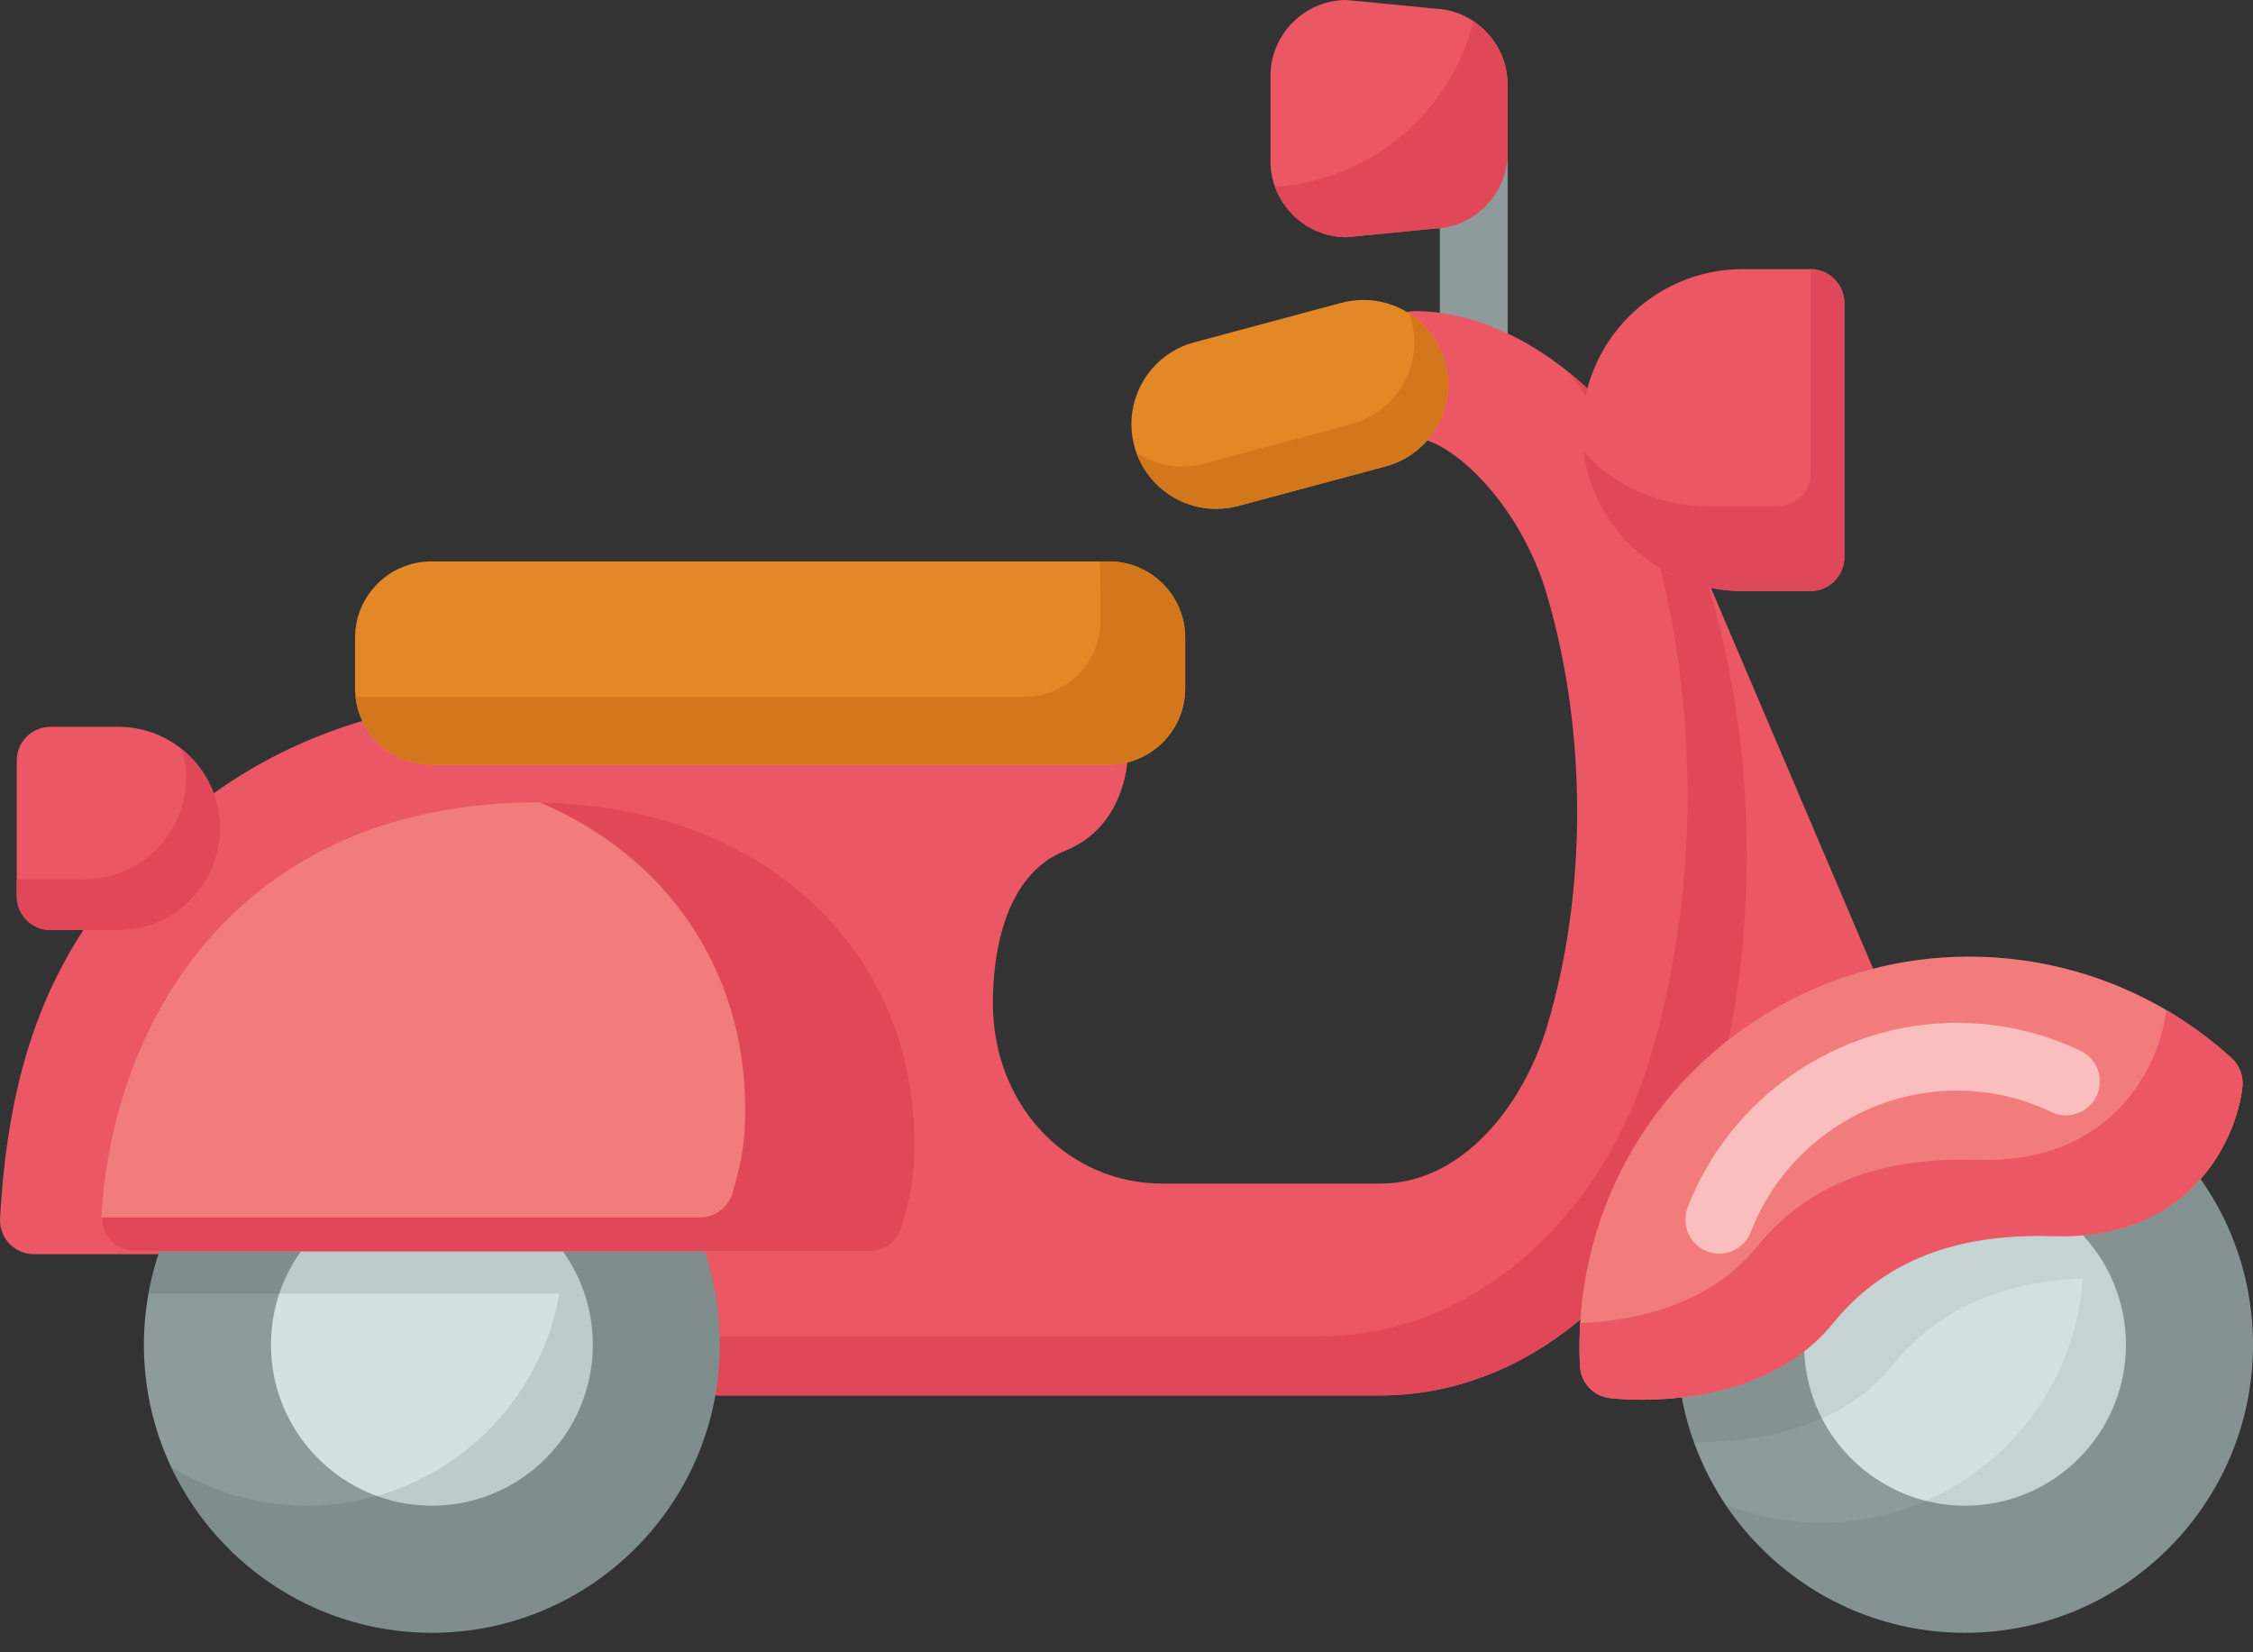 <svg width="30" height="22" viewBox="0 0 30 22" fill="none" xmlns="http://www.w3.org/2000/svg">
<rect x="0" y="0" width="30" height="22" fill="#333333" stroke="none"/>
<g id="Group">
<path id="Vector" d="M26.165 21.74C24.05 21.74 22.33 20.02 22.33 17.905C22.33 17.814 22.358 17.725 22.409 17.65C22.46 17.575 22.533 17.518 22.617 17.485L28.489 15.192C28.574 15.159 28.667 15.152 28.755 15.172C28.843 15.193 28.924 15.239 28.985 15.306C29.64 16.016 30 16.939 30 17.905C30 20.02 28.28 21.74 26.165 21.74Z" fill="#8D9C9B"/>
<path id="Vector_2" d="M26.165 20.048C24.983 20.048 24.022 19.087 24.022 17.905C24.022 16.723 24.983 15.762 26.165 15.762C27.346 15.762 28.308 16.723 28.308 17.905C28.308 19.087 27.346 20.048 26.165 20.048Z" fill="#D2E2E0"/>
<path id="Vector_3" d="M28.985 15.306C28.866 15.177 28.685 15.131 28.519 15.183C28.511 15.184 28.501 15.187 28.489 15.192L27.527 15.567L22.617 17.485C22.533 17.518 22.46 17.575 22.409 17.65C22.358 17.725 22.33 17.814 22.33 17.905C22.33 18.346 22.406 18.784 22.555 19.2C22.588 19.2 22.62 19.201 22.653 19.201C23.294 19.201 24.478 19.068 25.199 18.18C25.797 17.444 26.628 17.065 27.735 17.023C27.609 18.836 26.095 20.273 24.25 20.273C23.814 20.274 23.382 20.192 22.976 20.032C23.664 21.061 24.837 21.74 26.165 21.74C28.28 21.74 30 20.019 30 17.905C30 16.939 29.64 16.016 28.985 15.306Z" fill="black" fill-opacity="0.063"/>
<path id="Vector_4" d="M22.726 15.664C22.623 15.664 22.524 15.628 22.443 15.564C22.363 15.499 22.308 15.409 22.286 15.309L20.537 7.3C20.512 7.184 20.534 7.062 20.598 6.961C20.662 6.86 20.764 6.789 20.881 6.764L21.838 6.552C21.941 6.529 22.048 6.543 22.142 6.591C22.235 6.639 22.309 6.718 22.35 6.815L25.228 13.569C25.269 13.664 25.275 13.77 25.247 13.87C25.219 13.969 25.157 14.056 25.073 14.115L22.986 15.582C22.91 15.635 22.819 15.664 22.726 15.664Z" fill="#EB5764"/>
<path id="Vector_5" d="M19.623 5.272C19.504 5.272 19.389 5.225 19.304 5.14C19.22 5.055 19.172 4.941 19.172 4.821V1.212C19.172 1.092 19.22 0.977 19.304 0.893C19.389 0.808 19.504 0.761 19.623 0.761C19.743 0.761 19.858 0.808 19.942 0.893C20.027 0.977 20.075 1.092 20.075 1.212V4.821C20.075 4.941 20.027 5.055 19.942 5.14C19.858 5.225 19.743 5.272 19.623 5.272Z" fill="#8D9C9B"/>
<path id="Vector_6" d="M17.932 3.158C17.372 3.158 16.917 2.703 16.917 2.143V1.015C16.917 0.455 17.372 0 17.932 0C17.947 0 19.085 0.113 19.085 0.113C19.633 0.127 20.074 0.577 20.074 1.128V2.03C20.074 2.581 19.633 3.031 19.085 3.045C19.085 3.045 17.947 3.158 17.932 3.158Z" fill="#EB5764"/>
<path id="Vector_7" d="M18.382 18.58H9.133C9.088 18.58 9.044 18.573 9.002 18.56L2.863 16.699H0.451C0.39 16.699 0.329 16.686 0.273 16.662C0.216 16.638 0.166 16.602 0.123 16.558C0.081 16.513 0.049 16.46 0.028 16.403C0.006 16.345 -0.003 16.284 0.001 16.223C0.111 14.239 0.609 12.869 1.669 11.643C2.994 10.108 4.838 9.279 7.148 9.279H14.564C14.789 9.279 14.979 9.496 15.011 9.718C15.07 10.137 14.972 11.013 14.18 11.329C13.196 11.72 13.211 13.192 13.224 13.483C13.282 14.781 14.252 15.759 15.48 15.759H18.382C19.48 15.759 20.288 14.706 20.601 13.661C21.135 11.885 21.134 9.74 20.599 7.922C20.229 6.667 19.291 5.834 18.833 5.834C18.713 5.834 18.599 5.786 18.514 5.701C18.43 5.617 18.382 5.502 18.382 5.382V4.593C18.382 4.474 18.43 4.359 18.514 4.274C18.599 4.19 18.713 4.142 18.833 4.142C20.451 4.142 22.14 5.736 22.762 7.85C23.426 10.103 23.426 12.664 22.762 14.874C22.096 17.091 20.336 18.58 18.382 18.58Z" fill="#EB5764"/>
<path id="Vector_8" d="M1.576 12.384H0.674C0.554 12.384 0.439 12.336 0.355 12.252C0.27 12.167 0.223 12.052 0.223 11.932V10.128C0.223 10.008 0.27 9.893 0.355 9.809C0.439 9.724 0.554 9.677 0.674 9.677H1.576C2.322 9.677 2.929 10.284 2.929 11.03C2.929 11.777 2.322 12.384 1.576 12.384Z" fill="#EB5764"/>
<path id="Vector_9" d="M16.193 6.775C15.684 6.775 15.236 6.431 15.104 5.939C14.943 5.338 15.301 4.718 15.902 4.558L17.862 4.032C17.958 4.007 18.056 3.994 18.155 3.994C18.664 3.994 19.112 4.337 19.244 4.83C19.282 4.973 19.292 5.122 19.273 5.269C19.254 5.416 19.206 5.558 19.131 5.686C19.057 5.814 18.959 5.927 18.841 6.017C18.724 6.107 18.589 6.173 18.446 6.211L16.486 6.737C16.39 6.762 16.292 6.775 16.193 6.775ZM14.766 10.182H5.743C5.184 10.182 4.728 9.726 4.728 9.166V8.49C4.728 7.93 5.184 7.475 5.743 7.475H14.766C15.326 7.475 15.781 7.93 15.781 8.49V9.166C15.781 9.726 15.326 10.182 14.766 10.182Z" fill="#E28826"/>
<path id="Vector_10" d="M14.766 7.475H14.647C14.651 7.512 14.654 8.264 14.654 8.264C14.654 8.824 14.198 9.279 13.638 9.279H4.735C4.791 9.786 5.222 10.182 5.744 10.182H14.766C15.326 10.182 15.782 9.726 15.782 9.166V8.49C15.782 7.93 15.326 7.475 14.766 7.475ZM19.244 4.83C19.171 4.559 19 4.324 18.763 4.173C18.774 4.203 18.784 4.234 18.793 4.266C18.831 4.409 18.841 4.558 18.822 4.705C18.803 4.852 18.755 4.994 18.68 5.122C18.606 5.25 18.508 5.363 18.39 5.453C18.273 5.543 18.138 5.609 17.995 5.647L16.035 6.173C15.883 6.213 15.725 6.222 15.569 6.198C15.414 6.174 15.266 6.117 15.134 6.032C15.294 6.474 15.717 6.775 16.194 6.775C16.292 6.775 16.39 6.762 16.486 6.737L18.446 6.211C18.59 6.173 18.724 6.107 18.841 6.017C18.959 5.927 19.058 5.814 19.131 5.686C19.206 5.558 19.254 5.416 19.273 5.269C19.293 5.122 19.283 4.973 19.244 4.83Z" fill="#D3771C"/>
<path id="Vector_11" d="M19.62 0.283C19.315 1.491 18.259 2.4 16.979 2.487C17.12 2.878 17.494 3.158 17.932 3.158C17.947 3.158 19.085 3.045 19.085 3.045C19.633 3.031 20.075 2.581 20.075 2.03V1.128C20.075 0.775 19.893 0.465 19.62 0.283Z" fill="#E0485A"/>
<path id="Vector_12" d="M2.424 9.977C2.458 10.097 2.478 10.223 2.478 10.353C2.478 11.1 1.871 11.707 1.124 11.707H0.223V11.932C0.223 12.052 0.27 12.167 0.355 12.252C0.439 12.336 0.554 12.384 0.674 12.384H1.576C2.322 12.384 2.929 11.777 2.929 11.03C2.929 10.605 2.731 10.225 2.424 9.977ZM22.762 7.85C22.408 6.645 21.706 5.609 20.869 4.941C21.349 5.534 21.737 6.26 21.973 7.06C22.637 9.314 22.636 11.874 21.972 14.085C21.307 16.301 19.547 17.79 17.592 17.79H9.191V18.58H18.382C20.336 18.58 22.096 17.091 22.762 14.874C23.426 12.664 23.426 10.103 22.762 7.85Z" fill="#E0485A"/>
<path id="Vector_13" d="M5.751 21.74C3.636 21.74 1.916 20.02 1.916 17.905C1.916 17.224 2.097 16.555 2.439 15.97L2.57 15.746H8.95L9.08 15.973C9.406 16.542 9.585 17.228 9.585 17.905C9.585 20.02 7.865 21.74 5.751 21.74Z" fill="#8D9C9B"/>
<path id="Vector_14" d="M5.751 20.048C4.569 20.048 3.608 19.087 3.608 17.905C3.608 16.723 4.569 15.762 5.751 15.762C6.932 15.762 7.894 16.723 7.894 17.905C7.894 19.087 6.932 20.048 5.751 20.048Z" fill="#D2E2E0"/>
<path id="Vector_15" d="M21.863 18.637C21.613 18.637 21.45 18.617 21.432 18.615C21.327 18.601 21.23 18.552 21.158 18.474C21.086 18.396 21.043 18.296 21.038 18.19C20.94 16.234 21.932 14.411 23.627 13.433C24.415 12.977 25.311 12.737 26.216 12.737C27.515 12.737 28.757 13.217 29.714 14.088C29.767 14.136 29.807 14.196 29.832 14.262C29.858 14.328 29.867 14.4 29.859 14.47C29.785 15.158 29.188 16.46 27.462 16.46C27.425 16.46 27.218 16.455 27.153 16.455C25.941 16.455 25.044 16.835 24.409 17.616C23.688 18.504 22.505 18.637 21.863 18.637Z" fill="#F27C7B"/>
<path id="Vector_16" opacity="0.5" d="M22.892 16.692C22.819 16.692 22.747 16.674 22.682 16.64C22.618 16.606 22.562 16.556 22.521 16.496C22.479 16.436 22.453 16.366 22.445 16.293C22.436 16.221 22.445 16.147 22.471 16.079C23.037 14.607 24.476 13.619 26.052 13.619C26.631 13.619 27.186 13.744 27.704 13.992C27.758 14.018 27.806 14.053 27.845 14.097C27.885 14.141 27.915 14.193 27.935 14.249C27.955 14.305 27.963 14.364 27.96 14.423C27.957 14.482 27.942 14.54 27.917 14.594C27.891 14.647 27.855 14.695 27.811 14.735C27.767 14.774 27.716 14.805 27.66 14.825C27.604 14.844 27.545 14.853 27.485 14.85C27.426 14.846 27.368 14.832 27.315 14.806C26.919 14.617 26.495 14.521 26.052 14.521C24.846 14.521 23.746 15.277 23.314 16.402C23.281 16.488 23.223 16.561 23.148 16.612C23.073 16.664 22.984 16.692 22.892 16.692Z" fill="white"/>
<path id="Vector_17" d="M24.107 7.87H23.207C22.025 7.87 21.064 6.908 21.064 5.727C21.064 4.545 22.025 3.583 23.207 3.583H24.107C24.227 3.583 24.342 3.631 24.426 3.716C24.511 3.8 24.559 3.915 24.559 4.035V7.418C24.559 7.538 24.511 7.653 24.426 7.737C24.342 7.822 24.227 7.87 24.107 7.87Z" fill="#EB5764"/>
<path id="Vector_18" d="M24.107 3.583V6.332C24.107 6.558 23.905 6.742 23.656 6.742H22.755C22.08 6.742 21.478 6.456 21.085 6.012C21.225 7.059 22.122 7.87 23.207 7.87H24.107C24.227 7.87 24.342 7.822 24.426 7.737C24.511 7.653 24.559 7.538 24.559 7.418V4.035C24.559 3.915 24.511 3.8 24.426 3.716C24.342 3.631 24.227 3.583 24.107 3.583Z" fill="#DF485A"/>
<path id="Vector_19" opacity="0.1" d="M9.081 15.973L8.951 15.746H2.57L2.439 15.97C2.212 16.358 2.058 16.784 1.979 17.225H7.448C7.168 18.826 5.768 20.048 4.088 20.048C3.447 20.049 2.819 19.867 2.277 19.526C2.888 20.832 4.215 21.74 5.751 21.74C7.866 21.74 9.586 20.02 9.586 17.905C9.586 17.228 9.406 16.542 9.081 15.973Z" fill="black"/>
<path id="Vector_20" d="M11.575 16.661H1.803C1.741 16.661 1.681 16.648 1.624 16.624C1.568 16.6 1.517 16.564 1.475 16.52C1.433 16.475 1.4 16.422 1.379 16.365C1.358 16.307 1.349 16.246 1.352 16.185C1.493 13.647 3.134 10.683 7.177 10.683V10.684C10.097 10.714 12.179 12.584 12.179 15.23C12.179 15.714 12.111 15.982 12.008 16.336C11.981 16.43 11.924 16.512 11.846 16.571C11.768 16.629 11.673 16.661 11.575 16.661Z" fill="#F27C7B"/>
<path id="Vector_21" d="M7.188 10.684C8.86 11.394 9.923 12.888 9.923 14.779C9.923 15.263 9.856 15.531 9.753 15.885C9.725 15.979 9.668 16.061 9.59 16.119C9.512 16.178 9.417 16.21 9.319 16.21H1.354C1.354 16.325 1.396 16.436 1.475 16.52C1.517 16.564 1.568 16.6 1.624 16.624C1.681 16.648 1.741 16.661 1.803 16.661H11.575C11.673 16.661 11.768 16.629 11.846 16.571C11.924 16.512 11.981 16.43 12.008 16.336C12.111 15.982 12.179 15.714 12.179 15.23C12.179 12.587 10.102 10.719 7.188 10.684Z" fill="#E0485A"/>
<path id="Vector_22" d="M29.714 14.088C29.447 13.846 29.156 13.632 28.844 13.449C28.844 13.451 28.844 13.453 28.844 13.455C28.77 14.143 28.173 15.445 26.447 15.445C26.41 15.445 26.203 15.44 26.138 15.44C24.926 15.44 24.029 15.819 23.394 16.601C22.741 17.406 21.709 17.59 21.043 17.617C21.032 17.806 21.028 17.997 21.038 18.19C21.043 18.296 21.086 18.396 21.158 18.474C21.23 18.552 21.327 18.601 21.432 18.615C21.45 18.617 21.614 18.637 21.863 18.637C22.505 18.637 23.688 18.504 24.409 17.616C25.044 16.835 25.941 16.455 27.153 16.455C27.218 16.455 27.425 16.46 27.462 16.46C29.188 16.46 29.785 15.158 29.859 14.47C29.867 14.4 29.858 14.328 29.832 14.262C29.807 14.195 29.767 14.136 29.714 14.088Z" fill="#EB5764"/>
</g>
</svg>
